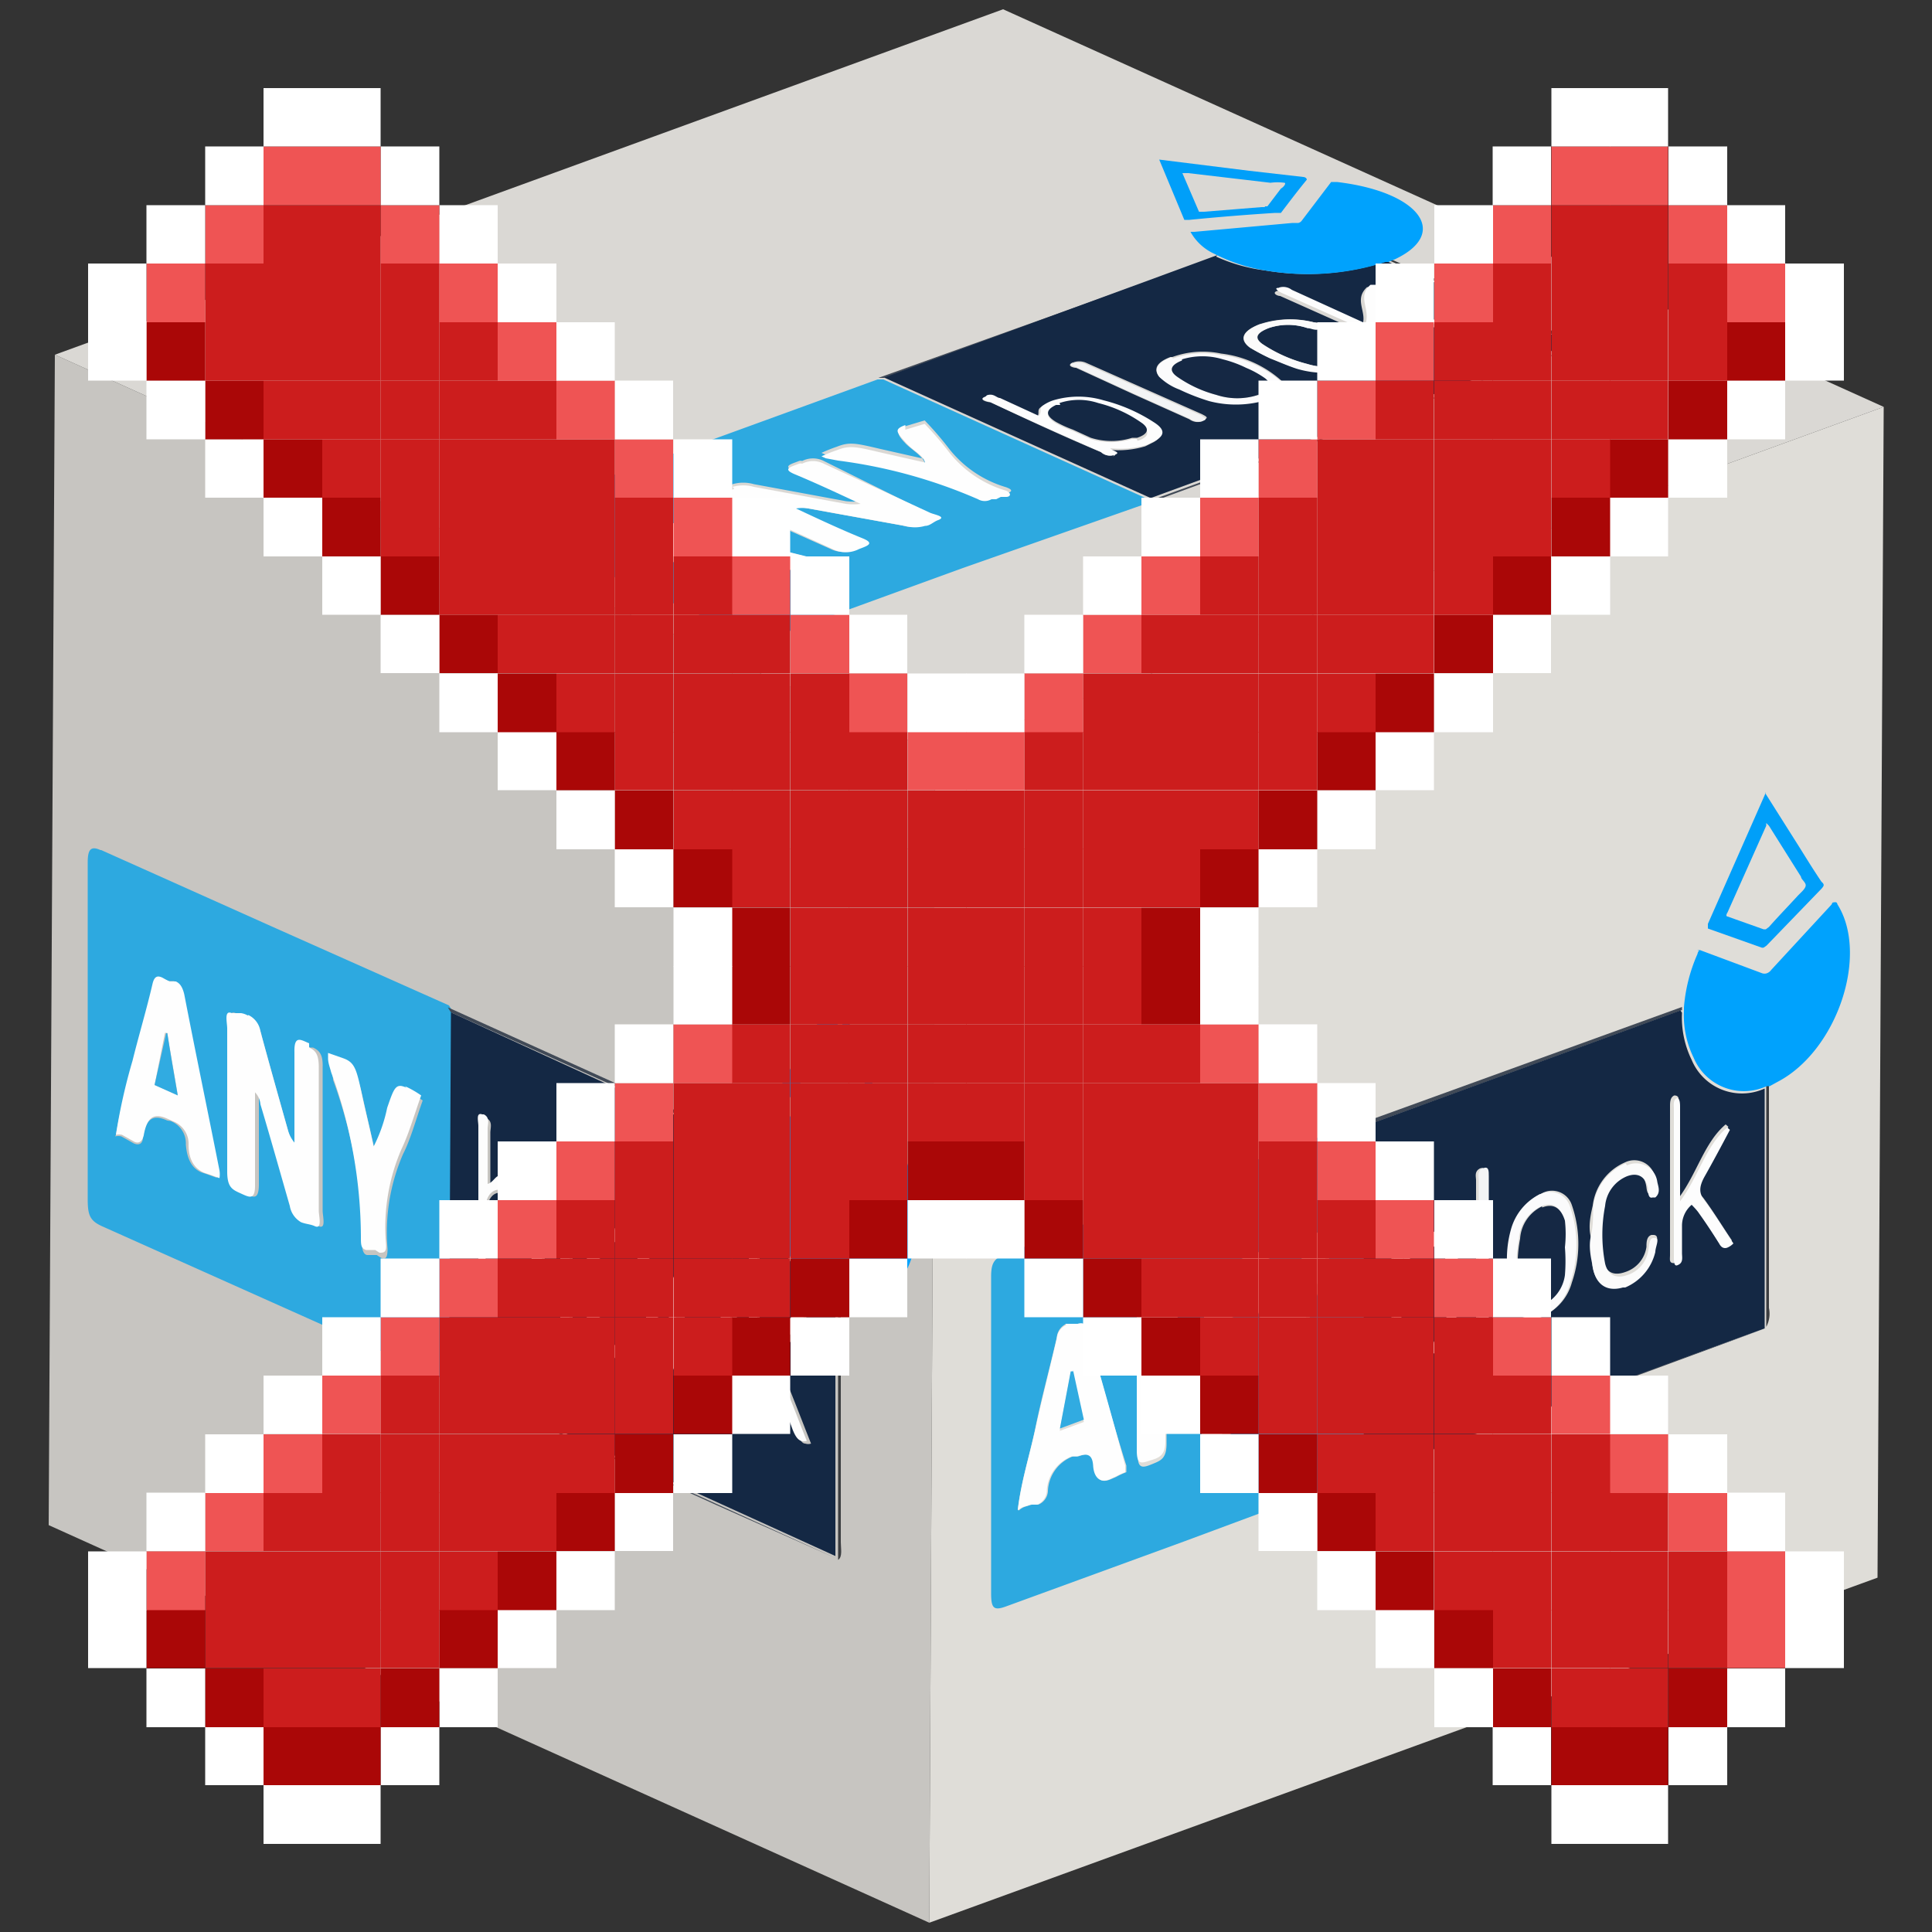 <svg id="Capa_1" data-name="Capa 1" xmlns="http://www.w3.org/2000/svg" xmlns:xlink="http://www.w3.org/1999/xlink" width="50" height="50" viewBox="0 0 50 50">
  <rect x="0" y="0" width="50" height="50" fill="#333333" stroke="none"/>
  <defs>
    <clipPath id="clip-path">
      <polygon points="24.05 49.76 1.26 39.47 1.42 9.18 24.2 19.47 24.05 49.76" fill="none"/>
    </clipPath>
    <clipPath id="clip-path-2">
      <polygon points="24.2 19.47 1.42 9.18 25.96 0.24 48.75 10.53 24.2 19.47" fill="none"/>
    </clipPath>
    <clipPath id="clip-path-3">
      <polygon points="48.75 10.53 48.59 40.83 24.05 49.76 24.2 19.47 48.75 10.53" fill="none"/>
    </clipPath>
  </defs>
  <g id="Figment_lido">
    <g style="isolation: isolate">
      <g>
        <polygon points="24.05 49.76 1.26 39.47 1.42 9.18 24.2 19.47 24.05 49.76" fill="#c7c5c1"/>
        <g style="isolation: isolate">
          <g clip-path="url(#clip-path)">
            <g>
              <path d="M3,29.37a14.83,14.83,0,0,1,.45-1.88c.16-.69.36-1.35.52-2,0-.2.14-.2.25-.15l.1.05,0,0,.07,0,.09,0c.09,0,.17.12.22.34.3,1.51.61,3,.91,4.55a.62.62,0,0,1,0,.2l-.25-.09-.15-.05c-.23-.1-.37-.32-.4-.72a.62.62,0,0,0-.4-.61L4.33,29c-.33-.15-.54-.1-.63.42,0,.21-.13.22-.24.17L3.3,29.5l-.16-.09a.34.34,0,0,0-.16,0m6.69.35a3.93,3.93,0,0,0,.35-1c.18-.51.22-.65.5-.52a2.55,2.55,0,0,1,.42.24c-.17.47-.31,1-.51,1.39a5.08,5.08,0,0,0-.4,2.45c0,.25-.06.28-.17.23l-.11-.07,0,0-.12,0-.12,0c-.09,0-.16-.13-.13-.35a12.45,12.45,0,0,0-.76-4.18c0-.12-.05-.24-.08-.36v-.14l.4.14c.3.14.34.32.49,1,.09.41.19.81.29,1.28m-3.6-3.55.17,0a.49.49,0,0,1,.17.06.56.56,0,0,1,.31.42c.23.85.47,1.7.71,2.55a.87.87,0,0,0,.17.33c0-.78,0-1.55,0-2.35,0-.45.18-.3.38-.22l.07,0c.18.08.26.2.25.51,0,1.24,0,2.48,0,3.71,0,.15.1.5-.11.4h0c-.11-.05-.23-.05-.35-.1a.6.6,0,0,1-.29-.42c-.25-.87-.5-1.76-.76-2.63a.5.5,0,0,0-.14-.31c0,.81,0,1.58,0,2.37,0,.43-.14.35-.36.25s-.37-.15-.36-.57c0-1.22,0-2.47,0-3.7,0-.16-.09-.49.12-.4h0M2.6,22c-.26-.12-.33,0-.33.32q0,4.37,0,8.72c0,.41.06.55.36.69h0l4.47,2,4.47,2,.08-.06.05-9.52-.08-.13-4.49-2L2.62,22h0" fill="#2da9e0"/>
              <path d="M11.59,26.07l.08.13,7.92,3.57v-.08l-8-3.62" fill="#414a57"/>
              <path d="M11.62,35.72l-.08.06,7,3.17,3.12,1.39v0s0,0,0,0l-10-4.55" fill="#414a57"/>
              <path d="M21.77,33.68l-.08,0,0,6.62v.07c.12-.08.07-.29.07-.46,0-2.06,0-4.13,0-6.2" fill="#3b3d40"/>
              <path d="M16.08,35.26a.41.41,0,0,1-.11-.07A1.73,1.73,0,0,1,15.26,34a4.51,4.51,0,0,1,0-1,2.14,2.14,0,0,1,.1-.8c.14-.36.38-.5.73-.37l.05,0a1.39,1.39,0,0,1,.74,1,3.66,3.66,0,0,1,0,2.13.51.51,0,0,1-.75.31m2.07.93,0,0a1.56,1.56,0,0,1-.76-1.22,8.44,8.44,0,0,1,0-.87c0-.26,0-.54.05-.78.09-.5.41-.67.82-.49h0a1.44,1.44,0,0,1,.74,1.09c0,.15.1.38,0,.4h-.07c-.1-.05-.1-.25-.12-.37a.9.9,0,0,0-.52-.77h0c-.29-.13-.49,0-.55.34a4.3,4.3,0,0,0,0,1.6,1,1,0,0,0,.54.79c.25.11.46.1.53-.25,0-.09,0-.26.13-.22l.05,0c.16.15.08.3,0,.42a.5.5,0,0,1-.75.34m-5.7-2.65h0c-.18-.09-.1-.26-.1-.38,0-1.32,0-2.64,0-3.94,0-.12-.07-.36.1-.3h0c.17.08.1.26.1.37,0,.46,0,.92,0,1.43.15,0,.2-.21.33-.22a.51.51,0,0,1,.32.05,1.46,1.46,0,0,1,.69,1.07,5.79,5.79,0,0,1,0,1.76c0,.38-.18.66-.52.62a.86.86,0,0,1-.23-.06,1.33,1.33,0,0,1-.59-.7c-.07.11,0,.38-.14.3m7,3.17c-.13-.06-.1-.2-.1-.31,0-1.36,0-2.73,0-4.09,0-.11,0-.28.11-.22h0c.14.08.1.22.1.34,0,.84,0,1.67,0,2.59.47-.29.65-1,1.18-1l.07.12a5.81,5.81,0,0,1-.63.75c-.19.16-.15.36,0,.67.25.59.47,1.18.71,1.78a.24.24,0,0,1-.15,0c-.1,0-.16-.15-.22-.3-.15-.42-.32-.84-.49-1.25,0-.13-.1-.36-.19-.4h0c-.12,0-.24.12-.24.37s0,.51,0,.76,0,.29-.11.24h0m-4.9-2.21c-.16-.07-.11-.23-.11-.35,0-.66,0-1.33,0-2s0-1.36,0-2c0-.11-.05-.3.1-.25h0c.13.06.14.19.14.35l0,4.09c0,.12,0,.25-.13.2h0m5-4.73L11.67,26.2l-.05,9.52,10,4.55h0l0-6.62h0a3.83,3.83,0,0,1-1.83-2.36,4.27,4.27,0,0,1-.24-1.51" fill="#142844"/>
              <path d="M6.41,26.28a.49.49,0,0,0-.17-.06l-.17,0H6c-.21-.09-.12.24-.12.4,0,1.23,0,2.48,0,3.7,0,.42.14.47.36.57s.37.18.36-.25c0-.79,0-1.56,0-2.37a.5.5,0,0,1,.14.31c.26.87.51,1.76.76,2.63a.6.6,0,0,0,.29.42c.12.05.24.05.35.1h0c.21.1.11-.25.11-.4,0-1.23,0-2.47,0-3.71,0-.31-.07-.43-.25-.51L8,27c-.2-.08-.39-.23-.38.22,0,.8,0,1.57,0,2.35a.87.87,0,0,1-.17-.33c-.24-.85-.48-1.7-.71-2.55a.56.56,0,0,0-.31-.42" fill="#fefefe"/>
              <path d="M4,28.08l.27-1.35h.06c.08.52.17,1,.27,1.61L4,28.08M4.2,25.3c-.11-.05-.2-.05-.25.15-.16.69-.36,1.35-.52,2A14.83,14.83,0,0,0,3,29.37a.34.34,0,0,1,.16,0l.16.09.16.09c.11.05.2,0,.24-.17.09-.52.3-.57.63-.42l.13.06a.62.62,0,0,1,.4.61c0,.4.17.62.4.72l.15.05.25.09a.62.62,0,0,0,0-.2c-.3-1.52-.61-3-.91-4.55-.05-.22-.13-.3-.22-.34l-.09,0-.07,0,0,0-.1-.05" fill="#fefefe"/>
              <path d="M10.52,28.15c-.28-.13-.32,0-.5.52a3.93,3.93,0,0,1-.35,1c-.1-.47-.2-.87-.29-1.28-.15-.71-.19-.89-.49-1l-.4-.14v.14c0,.12.05.24.08.36A12.45,12.45,0,0,1,9.34,32c0,.22,0,.3.13.35l.12,0,.12,0,0,0,.11.07c.11,0,.19,0,.17-.23a5.08,5.08,0,0,1,.4-2.45c.2-.42.34-.92.51-1.39a2.55,2.55,0,0,0-.42-.24" fill="#fefefe"/>
              <path d="M13.17,33.61l-.11-.06a1.15,1.15,0,0,1-.5-1c0-.21,0-.41,0-.62a4.12,4.12,0,0,1,0-.61c0-.36.18-.61.5-.51l.11,0a1,1,0,0,1,.51.8,4.27,4.27,0,0,1,0,1.6c-.08.33-.25.43-.5.32m-.7-4.69h0c-.17-.06-.1.18-.1.3,0,1.3,0,2.62,0,3.94,0,.12-.08.29.1.38h0c.18.08.07-.19.14-.3a1.33,1.33,0,0,0,.59.7.86.86,0,0,0,.23.06c.34,0,.47-.24.52-.62a5.79,5.79,0,0,0,0-1.76,1.46,1.46,0,0,0-.69-1.07.51.51,0,0,0-.32-.05c-.13,0-.18.18-.33.22,0-.51,0-1,0-1.43,0-.11.07-.29-.1-.37" fill="#fdfdfd"/>
              <path d="M16.07,34.92a1.11,1.11,0,0,1-.57-.9,4.5,4.5,0,0,1,0-1.42c.07-.37.24-.54.56-.42h0a1.11,1.11,0,0,1,.57.86,3,3,0,0,1,.05.78,3.49,3.49,0,0,1-.05.73c-.09.38-.28.49-.58.36m0-3.06-.05,0c-.35-.13-.59,0-.73.37a2.14,2.14,0,0,0-.1.8,4.51,4.51,0,0,0,0,1A1.73,1.73,0,0,0,16,35.19a.41.41,0,0,0,.11.07.51.51,0,0,0,.75-.31,3.66,3.66,0,0,0,0-2.13,1.39,1.39,0,0,0-.74-1" fill="#fbfbfc"/>
              <path d="M19.49,32.09c-.13-.06-.11.11-.11.22,0,1.36,0,2.73,0,4.09,0,.11,0,.25.1.31h0c.15.05.11-.13.11-.24s0-.51,0-.76.12-.36.24-.37h0c.09,0,.14.27.19.4.17.41.34.83.49,1.25.06.15.12.26.22.3a.24.24,0,0,0,.15,0c-.24-.6-.46-1.19-.71-1.78-.14-.31-.18-.51,0-.67a5.81,5.81,0,0,0,.63-.75L20.78,34c-.53,0-.71.75-1.18,1,0-.92,0-1.75,0-2.59,0-.12,0-.26-.1-.34h0" fill="#fdfdfd"/>
              <path d="M18.18,32.8h0c-.41-.18-.73,0-.82.49,0,.24,0,.52-.05.78a8.44,8.44,0,0,0,0,.87,1.56,1.56,0,0,0,.76,1.22l0,0a.5.5,0,0,0,.75-.34c0-.12.12-.27,0-.42l-.05,0c-.1,0-.11.13-.13.22-.07.35-.28.36-.53.25a1,1,0,0,1-.54-.79,4.3,4.3,0,0,1,0-1.6c.06-.37.26-.47.55-.34h0a.9.9,0,0,1,.52.77c0,.12,0,.32.12.37h.07c.14,0,.07-.25,0-.4a1.44,1.44,0,0,0-.74-1.09" fill="#fbfbfb"/>
              <path d="M14.6,29.87h0c-.15-.05-.1.14-.1.25,0,.68,0,1.36,0,2s0,1.34,0,2c0,.12,0,.28.11.35h0c.14.05.13-.08.13-.2l0-4.09c0-.16,0-.29-.14-.35" fill="#f3f4f5"/>
              <path d="M4.36,26.74H4.3L4,28.08l.6.27c-.1-.58-.19-1.09-.27-1.61" fill="#31abe1"/>
              <path d="M13.18,30.89l-.11,0c-.32-.1-.45.15-.5.51a4.12,4.12,0,0,0,0,.61c0,.21,0,.41,0,.62a1.15,1.15,0,0,0,.5,1l.11.06c.25.11.42,0,.5-.32a4.27,4.27,0,0,0,0-1.6,1,1,0,0,0-.51-.8" fill="#142844"/>
              <path d="M16.08,32.19h0c-.32-.12-.49,0-.56.42a4.5,4.5,0,0,0,0,1.42,1.11,1.11,0,0,0,.57.9c.3.13.49,0,.58-.36a3.49,3.49,0,0,0,.05-.73,3,3,0,0,0-.05-.78,1.11,1.11,0,0,0-.57-.86" fill="#152844"/>
              <path d="M20,28.45s0,0-.07,0a2.82,2.82,0,0,0-.33,1.2v.08a4.27,4.27,0,0,0,.24,1.51,3.83,3.83,0,0,0,1.83,2.36h0l.08,0,.17,0c1.49.42,2.3-1.55,1.51-3.63,0-.07-.05-.11-.08-.12a.08.08,0,0,0-.07,0l-1.51.52a.24.24,0,0,1-.12,0,.46.46,0,0,1-.1-.1l-1.51-1.89s0-.06-.07-.06" fill="#00a2fd"/>
              <path d="M21.68,29.32l-.06-.05c-.29-.38-.59-.75-.89-1.12,0,0-.06-.09,0-.14l1-1.58,0-.05a.42.42,0,0,1,.07.13l.8,2.1c.05.12.14.29.12.36s-.14.08-.21.1l-.71.25h-.08m0-3.77L20.25,28c0,.06,0,.1,0,.15.45.55.89,1.11,1.33,1.66l.07.06h.07c.44-.16.88-.31,1.33-.45.07,0,.07-.06,0-.17l-.53-1.37-.88-2.29" fill="#009ff9"/>
            </g>
          </g>
        </g>
      </g>
      <g>
        <polygon points="24.2 19.47 1.42 9.18 25.96 0.24 48.75 10.53 24.2 19.47" fill="#dad8d4"/>
        <g style="isolation: isolate">
          <g clip-path="url(#clip-path-2)">
            <g>
              <path d="M18.62,15.51a8.64,8.64,0,0,1-1-.85c-.38-.31-.71-.63-1.09-.95-.11-.09,0-.14.08-.18l.11,0,.06,0,.08,0,.08,0a.64.64,0,0,1,.42,0l4,1,.16,0a2.26,2.26,0,0,0-.26.11.94.94,0,0,1-.15.06,1.14,1.14,0,0,1-.83,0,1,1,0,0,0-.74,0l-.15.05c-.36.13-.48.26-.17.47.13.09.06.15-.06.19l-.18.06-.19,0-.15.08M23.94,12c-.06-.21-.35-.36-.51-.53s-.3-.33,0-.44l.5-.15a8.42,8.42,0,0,1,.63.73,2.93,2.93,0,0,0,1.48,1c.19.07.15.12,0,.16l-.14,0h0l-.12.06-.12,0a.35.35,0,0,1-.35,0,13.24,13.24,0,0,0-3.62-1l-.32-.06-.11-.05a4.1,4.1,0,0,1,.4-.16c.33-.13.49-.09,1.13.06l1.15.26m-5.31.8.16-.08.17-.07a1,1,0,0,1,.55,0l2.38.44a1.47,1.47,0,0,0,.38,0c-.56-.26-1.11-.52-1.71-.77-.33-.14-.08-.19.12-.27a.13.13,0,0,1,.08,0,.62.62,0,0,1,.56,0L24,13.26c.11.05.44.1.21.19h0c-.12,0-.21.11-.34.15a.93.93,0,0,1-.52,0l-2.49-.45a1,1,0,0,0-.33,0c.58.27,1.13.53,1.72.77.32.13.15.19-.09.28a.74.74,0,0,1-.68,0L18.79,13c-.11-.05-.43-.11-.2-.19h0M13,13.33c-.29.1-.27.16,0,.28,2.12,1,4.23,1.9,6.31,2.85a.81.81,0,0,0,.77,0h0l4.84-1.76L29.76,13l0-.06-6.9-3.12h-.15l-4.86,1.77L13,13.32h0" fill="#2da9e0"/>
              <path d="M22.73,9.78h.15l8.59-3.13,0,0L22.73,9.78" fill="#414a57"/>
              <path d="M29.78,12.89l0,.06,7.61-2.76L40.74,9h-.06l-10.9,4" fill="#414a57"/>
              <path d="M36,6.73l-.07,0,4.79,2.17h.06c0-.09-.16-.13-.28-.19l-4.5-2" fill="#3b3d40"/>
              <path d="M32.82,10.32l-.14,0a2.73,2.73,0,0,1-1.39,0,5.49,5.49,0,0,1-.77-.3A1.46,1.46,0,0,1,30,9.75c-.15-.19-.08-.37.29-.51l.05,0a2.3,2.3,0,0,1,1.26-.09,2.84,2.84,0,0,1,1.55.69c.16.19,0,.38-.34.5m2.24-.82-.06,0a2.5,2.5,0,0,1-1.46,0c-.24-.08-.44-.17-.67-.26A5,5,0,0,1,32.35,9c-.3-.22-.19-.44.25-.61h0A2.5,2.5,0,0,1,34,8.34c.13,0,.35.07.26.15a.09.09,0,0,1-.06,0c-.12.05-.26,0-.36,0a1.56,1.56,0,0,0-1,0h0c-.31.12-.39.25-.17.41a3.76,3.76,0,0,0,1.17.52,1.7,1.7,0,0,0,1,0c.27-.1.42-.22.23-.37s-.18-.1-.08-.14l.08,0a.31.31,0,0,1,.34.12c.19.17,0,.38-.33.51m-6.24,2.23h0a.34.34,0,0,1-.35-.07c-1-.42-1.92-.85-2.86-1.29-.08,0-.32-.07-.14-.14h0c.18-.06.25,0,.34.07l1,.46c.09-.09,0-.17.09-.25a1,1,0,0,1,.29-.15,2.27,2.27,0,0,1,1.3,0,4.31,4.31,0,0,1,1.29.56c.24.15.35.31.06.48l-.22.11a2.43,2.43,0,0,1-.95.09c0,.07.3.1.11.17M36.43,9a.36.36,0,0,1-.3,0l-3-1.34c-.08,0-.22-.08-.08-.13h0a.36.36,0,0,1,.32.06l1.88.84c.15-.34-.23-.67.13-1h.15a1.92,1.92,0,0,1,.07.58c0,.16.14.2.48.23.61.05,1.21.12,1.83.19a.36.36,0,0,1-.12.08,1.11,1.11,0,0,1-.38,0c-.42-.06-.86-.1-1.29-.14a1,1,0,0,0-.42,0l0,0c-.08.07-.1.17.09.25s.38.16.55.25.24.07.09.13h0M31.12,10.9a.36.36,0,0,1-.34-.05l-1.45-.65-1.48-.68c-.08,0-.25-.06-.1-.13h0a.44.44,0,0,1,.36,0l3,1.33c.09.05.19.09.05.14h0m.35-4.26L22.88,9.77l6.9,3.12,10.9-4h0L35.89,6.76l0,0A6.53,6.53,0,0,1,32.75,7a4.38,4.38,0,0,1-1.28-.36" fill="#142844"/>
              <path d="M19,12.65l-.17.07-.16.08h0c-.23.08.09.14.2.19l2.68,1.22a.74.74,0,0,0,.68,0c.24-.09.41-.15.09-.28-.59-.24-1.14-.5-1.72-.77a1,1,0,0,1,.33,0l2.49.45a.93.93,0,0,0,.52,0c.13,0,.22-.11.34-.15h0c.23-.09-.1-.14-.21-.19L21.32,12a.62.62,0,0,0-.56,0,.13.13,0,0,0-.08,0c-.2.08-.45.13-.12.27.6.25,1.15.51,1.71.77a1.47,1.47,0,0,1-.38,0l-2.38-.44a1,1,0,0,0-.55,0" fill="#fefefe"/>
              <path d="M18.48,14.52l-.78-.58.05,0,1.38.37-.65.24m-1.9-1c-.12,0-.19.09-.08.18.38.32.71.64,1.09.95a8.64,8.64,0,0,0,1,.85l.15-.08.19,0,.18-.06c.12,0,.19-.1.06-.19-.31-.21-.19-.34.17-.47l.15-.05a1,1,0,0,1,.74,0,1.14,1.14,0,0,0,.83,0,.94.94,0,0,0,.15-.06,2.26,2.26,0,0,1,.26-.11l-.16,0-4-1a.64.64,0,0,0-.42,0l-.08,0-.08,0-.06,0-.11,0" fill="#fefefe"/>
              <path d="M23.43,11c-.3.11-.23.18,0,.44s.45.32.51.53l-1.15-.26c-.64-.15-.8-.19-1.13-.06a4.1,4.1,0,0,0-.4.16l.11.05.32.06a13.24,13.24,0,0,1,3.62,1,.35.35,0,0,0,.35,0l.12,0,.12-.06h0l.14,0c.11,0,.15-.09,0-.16a2.93,2.93,0,0,1-1.48-1,8.42,8.42,0,0,0-.63-.73l-.5.15" fill="#fefefe"/>
              <path d="M29.42,11.36l-.13,0a1.77,1.77,0,0,1-1.07,0l-.46-.21a2.94,2.94,0,0,1-.44-.2c-.22-.14-.31-.29,0-.44l.11,0a1.59,1.59,0,0,1,1,0,3.34,3.34,0,0,1,1.15.53c.19.15.13.28-.14.37m-3.94-1.14h0c-.18.07.06.11.14.14.94.44,1.9.87,2.86,1.29a.34.34,0,0,0,.35.07h0c.19-.07-.09-.1-.11-.17a2.43,2.43,0,0,0,.95-.09l.22-.11c.29-.17.18-.33-.06-.48a4.31,4.31,0,0,0-1.29-.56,2.27,2.27,0,0,0-1.3,0,1,1,0,0,0-.29.15c-.08.08,0,.16-.09.25l-1-.46c-.09,0-.16-.13-.34-.07" fill="#fdfdfd"/>
              <path d="M32.56,10.22a1.73,1.73,0,0,1-1.08,0,3.19,3.19,0,0,1-1-.46c-.22-.15-.22-.3.11-.43h0a1.81,1.81,0,0,1,1.06,0,3,3,0,0,1,.6.22,2.51,2.51,0,0,1,.49.27c.21.17.15.31-.18.43m-2.21-1-.05,0c-.37.14-.44.32-.29.51a1.46,1.46,0,0,0,.51.32,5.49,5.49,0,0,0,.77.3,2.73,2.73,0,0,0,1.39,0l.14,0c.34-.12.5-.31.34-.5a2.84,2.84,0,0,0-1.55-.69,2.3,2.3,0,0,0-1.26.09" fill="#fbfbfc"/>
              <path d="M33.09,7.45c-.14,0,0,.09.08.13l3,1.34a.36.36,0,0,0,.3,0h0c.15-.06,0-.09-.09-.13s-.36-.17-.55-.25-.17-.18-.09-.25l0,0a1,1,0,0,1,.42,0c.43,0,.87.08,1.29.14a1.11,1.11,0,0,0,.38,0A.36.36,0,0,0,38,8.37c-.62-.07-1.22-.14-1.83-.19-.34,0-.5-.07-.48-.23a1.92,1.92,0,0,0-.07-.58h-.15c-.36.3,0,.63-.13,1L33.43,7.5a.36.36,0,0,0-.32-.06h0" fill="#fdfdfd"/>
              <path d="M32.61,8.39h0c-.44.17-.55.39-.25.61a5,5,0,0,0,.52.28c.23.09.43.18.67.26a2.5,2.5,0,0,0,1.46,0l.06,0c.38-.13.52-.34.33-.51a.31.31,0,0,0-.34-.12l-.08,0c-.1,0,0,.1.08.14s0,.27-.23.37a1.7,1.7,0,0,1-1,0,3.76,3.76,0,0,1-1.17-.52c-.22-.16-.14-.29.17-.41h0a1.56,1.56,0,0,1,1,0c.1,0,.24.1.36,0a.09.09,0,0,0,.06,0c.09-.08-.13-.12-.26-.15a2.5,2.5,0,0,0-1.36.05" fill="#fbfbfb"/>
              <path d="M27.77,9.38h0c-.15.07,0,.1.1.13l1.48.68,1.45.65a.36.36,0,0,0,.34.05h0c.14-.05,0-.09-.05-.14l-3-1.33a.44.44,0,0,0-.36,0" fill="#f3f4f5"/>
              <path d="M17.75,13.91l-.05,0,.78.58.65-.24-1.38-.37" fill="#31abe1"/>
              <path d="M27.44,10.48l-.11,0c-.32.15-.23.3,0,.44a2.94,2.94,0,0,0,.44.2l.46.21a1.77,1.77,0,0,0,1.07,0l.13,0c.27-.09.33-.22.14-.37a3.34,3.34,0,0,0-1.15-.53,1.59,1.59,0,0,0-1,0" fill="#142844"/>
              <path d="M30.59,9.33h0c-.33.13-.33.28-.11.43a3.19,3.19,0,0,0,1,.46,1.73,1.73,0,0,0,1.08,0c.33-.12.39-.26.18-.43a2.51,2.51,0,0,0-.49-.27,3,3,0,0,0-.6-.22,1.81,1.81,0,0,0-1.06,0" fill="#152844"/>
              <path d="M30.81,6s0,0,0,0a1.34,1.34,0,0,0,.62.57l0,0A4.38,4.38,0,0,0,32.75,7a6.53,6.53,0,0,0,3.11-.22l0,0,.07,0,.17-.07c1.44-.68.62-1.75-1.5-2h-.15l0,0-.76,1a.15.15,0,0,1-.09.06l-.15,0L30.91,6l-.1,0" fill="#00a2fd"/>
              <path d="M32.73,5.36l-.08,0-1.49.12c-.07,0-.12,0-.13,0l-.43-1v0h.15l2.13.25a1.33,1.33,0,0,1,.36,0c.05,0,0,.1-.09.15l-.35.46-.06,0M30,4.13l.65,1.56s.07,0,.13,0q1.11-.11,2.22-.18l.09,0,.06,0c.22-.29.44-.58.67-.86,0,0,0-.06-.09-.07l-1.4-.16L30,4.13" fill="#009ff9"/>
            </g>
          </g>
        </g>
      </g>
      <g>
        <polygon points="48.75 10.53 48.59 40.83 24.05 49.76 24.2 19.47 48.75 10.53" fill="#dfddd8"/>
        <g style="isolation: isolate">
          <g clip-path="url(#clip-path-3)">
            <g>
              <path d="M26.34,39.06c.09-.75.32-1.44.46-2.13s.37-1.54.55-2.32a.42.42,0,0,1,.25-.35l.1,0,.06,0,.07,0,.09,0c.09,0,.18,0,.23.15.31,1.17.63,2.34,1,3.52,0,0,0,.1,0,.17a2.06,2.06,0,0,0-.26.12l-.16.07c-.23.09-.38,0-.41-.36s-.17-.32-.41-.24l-.14,0a1,1,0,0,0-.65.9.4.4,0,0,1-.25.35l-.17,0-.16.05a.42.42,0,0,0-.17.1m6.93-5a7,7,0,0,0,.36-1.27c.18-.61.23-.78.51-.88a3.48,3.48,0,0,1,.44-.11c-.17.58-.32,1.15-.53,1.71a6.35,6.35,0,0,0-.41,2.6c0,.22-.06.32-.17.36l-.12,0h0l-.12.07-.13.06c-.09,0-.16,0-.14-.22a6.49,6.49,0,0,0-.78-3.31l-.09-.26v-.13a3.73,3.73,0,0,1,.4-.18c.32-.12.36,0,.52.56.09.32.19.61.3,1m-3.73-.45.17-.08.18-.09a.22.22,0,0,1,.32.15c.24.61.49,1.21.74,1.82a.3.3,0,0,0,.17.18c0-.74,0-1.48,0-2.21,0-.41.18-.42.38-.51l.08,0c.18-.06.27,0,.26.28,0,1.18,0,2.33,0,3.5,0,.14.11.38-.12.46h0c-.12.05-.24.14-.36.19s-.23,0-.31-.15c-.25-.63-.52-1.25-.78-1.87,0-.06,0-.16-.15-.17,0,.76,0,1.5,0,2.22,0,.39-.15.44-.37.53s-.39.15-.37-.25c0-1.17,0-2.32,0-3.49,0-.15-.1-.39.12-.47h0M26,32.47c-.28.1-.35.23-.35.57q0,4.08,0,8.19c0,.38.06.46.37.35h0l4.63-1.69L35.2,38.2l.09-.11,0-9-.08-.05-4.64,1.69L26,32.46h0" fill="#2da9e0"/>
              <path d="M35.25,29.09l.08.05,8.2-3v-.08l-8.28,3" fill="#414a57"/>
              <path d="M35.29,38.09l-.09.11,7.25-2.63,3.23-1.19v0a0,0,0,0,0,0,0L35.29,38.09" fill="#414a57"/>
              <path d="M45.79,28.06l-.08,0,0,6.21v.07a.72.72,0,0,0,.07-.49c0-1.94,0-3.89,0-5.83" fill="#3b3d40"/>
              <path d="M39.91,34.08l-.12,0c-.4.07-.62-.14-.74-.54a3.88,3.88,0,0,1,0-.9,2.79,2.79,0,0,1,.1-.83,1.45,1.45,0,0,1,.76-.93l0,0a.54.54,0,0,1,.77.31,3.07,3.07,0,0,1,0,2,1.33,1.33,0,0,1-.77.88m2.14-.78-.06,0c-.41.12-.71-.07-.78-.54,0-.24,0-.52-.05-.78s0-.51.06-.77a1.4,1.4,0,0,1,.84-1.12h0a.55.55,0,0,1,.78.42c0,.12.1.28-.05.41l-.07,0c-.11,0-.1-.15-.12-.24-.07-.34-.27-.41-.54-.31h0a.92.92,0,0,0-.57.77,3.93,3.93,0,0,0,0,1.49c.07.33.29.4.57.3a.8.8,0,0,0,.55-.65c0-.11,0-.27.13-.31h.05c.17,0,.08.23,0,.36a1.33,1.33,0,0,1-.78.92m-5.9,2.08h0c-.18.06-.1-.16-.1-.27,0-1.24,0-2.47,0-3.71,0-.11-.08-.28.1-.35h0c.17-.06.1.16.1.27,0,.43,0,.86,0,1.34.15-.16.21-.36.34-.48a1.17,1.17,0,0,1,.33-.2c.33-.12.62,0,.72.45a4.93,4.93,0,0,1,0,1.63,1.36,1.36,0,0,1-.54,1l-.24.12a.52.52,0,0,1-.61-.18c-.07.16,0,.32-.14.39m7.25-2.64c-.13,0-.1-.1-.1-.21,0-1.28,0-2.56,0-3.84,0-.11,0-.24.11-.29h0c.15,0,.11.13.11.23,0,.79,0,1.58,0,2.43.48-.64.67-1.45,1.22-1.91l.07.06c-.21.4-.4.82-.65,1.2s-.16.46,0,.64c.26.35.49.73.74,1.1a.46.46,0,0,1-.16.11c-.09,0-.16,0-.21-.11-.17-.27-.34-.53-.52-.78-.05-.08-.1-.25-.19-.22s0,0,0,0a.71.71,0,0,0-.25.54c0,.23,0,.47,0,.71s0,.25-.11.31h0m-5.06,1.85c-.17.06-.12-.12-.12-.24V32.48c0-.64,0-1.28,0-1.93,0-.1-.05-.23.1-.31h0c.13-.05.14.07.14.21l0,3.84c0,.13,0,.25-.14.3h0m5.19-8.44-8.2,3,0,9,10.38-3.77h0l0-6.21h0a1.41,1.41,0,0,1-1.89-.74,2.5,2.5,0,0,1-.25-1.22" fill="#142844"/>
              <path d="M29.89,33.41l-.18.09-.17.08h0c-.22.08-.12.32-.12.47,0,1.17,0,2.32,0,3.49,0,.4.14.32.37.25s.38-.14.37-.53c0-.72,0-1.46,0-2.22.12,0,.12.11.15.17.26.62.53,1.24.78,1.87.08.18.19.19.31.15s.24-.14.36-.19h0c.23-.08.12-.32.12-.46,0-1.17,0-2.32,0-3.5,0-.3-.08-.34-.26-.28l-.08,0c-.2.09-.4.1-.38.51,0,.73,0,1.47,0,2.21a.3.3,0,0,1-.17-.18c-.25-.61-.5-1.21-.74-1.82a.22.22,0,0,0-.32-.15" fill="#fefefe"/>
              <path d="M27.43,37c.09-.5.19-1,.28-1.48l.06,0,.28,1.28-.62.23m.17-2.74a.42.42,0,0,0-.25.35c-.18.78-.38,1.55-.55,2.32s-.37,1.38-.46,2.13a.42.42,0,0,1,.17-.1l.16-.05.17,0a.4.4,0,0,0,.25-.35,1,1,0,0,1,.65-.9l.14,0c.24-.08.39-.07.41.24s.18.45.41.36l.16-.07a2.06,2.06,0,0,1,.26-.12c0-.07,0-.13,0-.17-.32-1.18-.64-2.35-1-3.52,0-.18-.14-.18-.23-.15l-.09,0-.07,0-.06,0-.1,0" fill="#fefefe"/>
              <path d="M34.14,31.88c-.28.1-.33.27-.51.88A7,7,0,0,1,33.27,34c-.11-.36-.21-.65-.3-1-.16-.54-.2-.68-.52-.56a3.73,3.73,0,0,0-.4.18v.13l.09.26a6.49,6.49,0,0,1,.78,3.31c0,.23,0,.25.14.22l.13-.06.12-.07h0l.12,0c.11,0,.19-.14.17-.36a6.35,6.35,0,0,1,.41-2.6c.21-.56.36-1.13.53-1.71a3.48,3.48,0,0,0-.44.11" fill="#fefefe"/>
              <path d="M36.9,34.87l-.12,0c-.31.06-.5-.1-.52-.49,0-.19,0-.39,0-.58a3.77,3.77,0,0,1,0-.58,1,1,0,0,1,.52-.88l.11,0c.27-.1.45,0,.53.34a3.67,3.67,0,0,1,0,1.51.89.89,0,0,1-.51.7M36.17,31h0c-.18.07-.1.24-.1.35,0,1.24,0,2.47,0,3.71,0,.11-.08.33.1.27h0c.18-.07.07-.23.14-.39a.52.52,0,0,0,.61.18l.24-.12a1.36,1.36,0,0,0,.54-1,4.93,4.93,0,0,0,0-1.63c-.1-.42-.39-.57-.72-.45a1.17,1.17,0,0,0-.33.2c-.13.12-.19.32-.34.48,0-.48,0-.91,0-1.34,0-.11.07-.33-.1-.27" fill="#fdfdfd"/>
              <path d="M39.89,33.78c-.32.11-.51,0-.58-.39a3.5,3.5,0,0,1,0-1.33,1,1,0,0,1,.57-.84h0c.3-.12.49,0,.59.34a3.12,3.12,0,0,1,0,.69,4.43,4.43,0,0,1,0,.72,1,1,0,0,1-.61.81m0-2.88,0,0a1.45,1.45,0,0,0-.76.93,2.79,2.79,0,0,0-.1.83,3.88,3.88,0,0,0,0,.9c.12.4.34.61.74.54l.12,0a1.33,1.33,0,0,0,.77-.88,3.07,3.07,0,0,0,0-2,.54.54,0,0,0-.77-.31" fill="#fbfbfc"/>
              <path d="M43.43,28.4c-.14.05-.11.18-.11.29,0,1.28,0,2.56,0,3.84,0,.11,0,.26.1.21h0c.15-.06.11-.2.11-.31s0-.48,0-.71a.71.71,0,0,1,.25-.54s0,0,0,0,.14.14.19.22c.18.25.35.51.52.78.05.1.12.14.21.11a.46.46,0,0,0,.16-.11c-.25-.37-.48-.75-.74-1.1-.14-.18-.17-.34,0-.64s.44-.8.65-1.2l-.07-.06c-.55.46-.74,1.27-1.22,1.91,0-.85,0-1.64,0-2.43,0-.1,0-.27-.11-.23h0" fill="#fdfdfd"/>
              <path d="M42.07,30.11h0a1.4,1.4,0,0,0-.84,1.12c0,.26,0,.51-.06.77s0,.54.05.78c.07.47.37.66.78.54l.06,0a1.33,1.33,0,0,0,.78-.92c0-.13.12-.35,0-.36h-.05c-.11,0-.11.2-.13.31a.8.8,0,0,1-.55.65c-.28.1-.5,0-.57-.3a3.93,3.93,0,0,1,0-1.49.92.92,0,0,1,.57-.77h0c.27-.1.47,0,.54.31,0,.09,0,.28.12.24l.07,0c.15-.13.07-.29.05-.41a.55.55,0,0,0-.78-.42" fill="#fbfbfb"/>
              <path d="M38.37,30.23h0c-.15.08-.1.21-.1.31,0,.65,0,1.29,0,1.93v1.87c0,.12,0,.3.12.24h0c.14,0,.14-.17.14-.3l0-3.84c0-.14,0-.26-.14-.21" fill="#f3f4f5"/>
              <path d="M27.77,35.49l-.06,0c-.09.49-.19,1-.28,1.48l.62-.23-.28-1.28" fill="#31abe1"/>
              <path d="M36.9,32.32l-.11,0a1,1,0,0,0-.52.88,3.77,3.77,0,0,0,0,.58c0,.19,0,.39,0,.58,0,.39.21.55.52.49l.12,0a.89.89,0,0,0,.51-.7,3.67,3.67,0,0,0,0-1.51c-.08-.35-.26-.44-.53-.34" fill="#142844"/>
              <path d="M39.91,31.22h0a1,1,0,0,0-.57.84,3.5,3.5,0,0,0,0,1.33c.07.35.26.5.58.39A1,1,0,0,0,40.5,33a4.43,4.43,0,0,0,0-.72,3.12,3.12,0,0,0,0-.69c-.1-.32-.29-.46-.59-.34" fill="#152844"/>
              <path d="M44,24.59s-.05,0-.07.1a4.25,4.25,0,0,0-.35,1.38v.08a2.5,2.5,0,0,0,.25,1.22,1.41,1.41,0,0,0,1.89.74h0l.08,0L46,28c1.54-.8,2.38-3.29,1.55-4.6,0,0,0-.06-.07-.05s-.05,0-.08.06l-1.56,1.69a.24.24,0,0,1-.12.09.2.2,0,0,1-.11,0L44,24.59a.08.08,0,0,0-.07,0" fill="#00a2fd"/>
              <path d="M45.7,24.05h-.06l-.93-.33s-.07,0,0-.11l1-2.24,0-.07s0,0,.07.07l.83,1.32c0,.07.14.15.12.24s-.14.18-.22.27c-.24.26-.49.52-.73.79l-.08.06m0-3.54-1.5,3.4c0,.09,0,.11,0,.12l1.38.49a.09.09,0,0,0,.07,0s0,0,.07-.05L47.14,23c.07-.08.08-.11,0-.18-.19-.28-.37-.57-.55-.86l-.91-1.44" fill="#009ff9"/>
            </g>
          </g>
        </g>
      </g>
    </g>
  </g>
  <g>
    <rect x="46.2" y="41.66" width="1.52" height="1.51" fill="#fff"/>
    <rect x="46.2" y="40.15" width="1.52" height="1.52" fill="#fff"/>
    <rect x="46.2" y="8.34" width="1.52" height="1.51" fill="#fff"/>
    <rect x="46.2" y="6.82" width="1.52" height="1.52" fill="#fff"/>
    <rect x="44.69" y="43.18" width="1.51" height="1.52" fill="#fff"/>
    <rect x="44.69" y="41.66" width="1.51" height="1.51" fill="#ef5454"/>
    <rect x="44.69" y="40.15" width="1.51" height="1.52" fill="#ef5454"/>
    <rect x="44.69" y="38.63" width="1.51" height="1.51" fill="#fff"/>
    <rect x="44.69" y="9.85" width="1.51" height="1.52" fill="#fff"/>
    <rect x="44.69" y="8.34" width="1.51" height="1.51" fill="#aa0707"/>
    <rect x="44.69" y="6.82" width="1.51" height="1.52" fill="#ef5454"/>
    <rect x="44.69" y="5.31" width="1.51" height="1.51" fill="#fff"/>
    <rect x="43.18" y="44.69" width="1.52" height="1.51" fill="#fff"/>
    <rect x="43.18" y="43.18" width="1.52" height="1.52" fill="#aa0707"/>
    <rect x="43.18" y="41.66" width="1.52" height="1.51" fill="#cc1d1d"/>
    <rect x="43.18" y="40.15" width="1.52" height="1.52" fill="#cc1d1d"/>
    <rect x="43.18" y="38.63" width="1.52" height="1.51" fill="#ef5454"/>
    <rect x="43.18" y="37.12" width="1.52" height="1.52" fill="#fff"/>
    <rect x="43.18" y="11.37" width="1.52" height="1.51" fill="#fff"/>
    <rect x="43.18" y="9.85" width="1.52" height="1.52" fill="#aa0707"/>
    <rect x="43.18" y="8.34" width="1.52" height="1.51" fill="#cc1d1d"/>
    <rect x="43.18" y="6.82" width="1.52" height="1.52" fill="#cc1d1d"/>
    <rect x="43.18" y="5.31" width="1.52" height="1.51" fill="#ef5454"/>
    <rect x="43.18" y="3.79" width="1.52" height="1.52" fill="#fff"/>
    <rect x="41.66" y="46.2" width="1.51" height="1.52" fill="#fff"/>
    <rect x="41.66" y="44.69" width="1.51" height="1.51" fill="#aa0707"/>
    <rect x="41.66" y="43.18" width="1.51" height="1.52" fill="#cc1d1d"/>
    <rect x="41.66" y="41.66" width="1.51" height="1.51" fill="#cc1d1d"/>
    <rect x="41.66" y="40.15" width="1.51" height="1.52" fill="#cc1d1d"/>
    <rect x="41.66" y="38.63" width="1.51" height="1.51" fill="#cc1d1d"/>
    <rect x="41.66" y="37.12" width="1.51" height="1.52" fill="#ef5454"/>
    <rect x="41.66" y="35.6" width="1.51" height="1.51" fill="#fff"/>
    <rect x="41.66" y="12.88" width="1.51" height="1.52" fill="#fff"/>
    <rect x="41.66" y="11.37" width="1.51" height="1.51" fill="#aa0707"/>
    <rect x="41.66" y="9.85" width="1.51" height="1.52" fill="#cc1d1d"/>
    <rect x="41.66" y="8.34" width="1.51" height="1.51" fill="#cc1d1d"/>
    <rect x="41.66" y="6.82" width="1.51" height="1.52" fill="#cc1d1d"/>
    <rect x="41.66" y="5.31" width="1.51" height="1.51" fill="#cc1d1d"/>
    <rect x="41.66" y="3.79" width="1.51" height="1.52" fill="#ef5454"/>
    <rect x="41.66" y="2.28" width="1.51" height="1.51" fill="#fff"/>
    <rect x="40.15" y="46.2" width="1.52" height="1.52" fill="#fff"/>
    <rect x="40.15" y="44.69" width="1.52" height="1.51" fill="#aa0707"/>
    <rect x="40.15" y="43.18" width="1.52" height="1.52" fill="#cc1d1d"/>
    <rect x="40.15" y="41.66" width="1.52" height="1.51" fill="#cc1d1d"/>
    <rect x="40.15" y="40.15" width="1.52" height="1.52" fill="#cc1d1d"/>
    <rect x="40.15" y="38.63" width="1.52" height="1.51" fill="#cc1d1d"/>
    <rect x="40.15" y="37.12" width="1.52" height="1.52" fill="#cc1d1d"/>
    <rect x="40.15" y="35.6" width="1.52" height="1.51" fill="#ef5454"/>
    <rect x="40.15" y="34.09" width="1.52" height="1.51" fill="#fff"/>
    <rect x="40.15" y="14.4" width="1.52" height="1.51" fill="#fff"/>
    <rect x="40.15" y="12.88" width="1.52" height="1.52" fill="#aa0707"/>
    <rect x="40.15" y="11.37" width="1.52" height="1.51" fill="#cc1d1d"/>
    <rect x="40.15" y="9.85" width="1.52" height="1.52" fill="#cc1d1d"/>
    <rect x="40.15" y="8.34" width="1.52" height="1.51" fill="#cc1d1d"/>
    <rect x="40.15" y="6.82" width="1.52" height="1.52" fill="#cc1d1d"/>
    <rect x="40.15" y="5.31" width="1.52" height="1.51" fill="#cc1d1d"/>
    <rect x="40.15" y="3.79" width="1.52" height="1.52" fill="#ef5454"/>
    <rect x="40.15" y="2.28" width="1.52" height="1.51" fill="#fff"/>
    <rect x="38.63" y="44.69" width="1.51" height="1.51" fill="#fff"/>
    <rect x="38.63" y="43.18" width="1.51" height="1.52" fill="#aa0707"/>
    <rect x="38.63" y="41.66" width="1.51" height="1.51" fill="#cc1d1d"/>
    <rect x="38.63" y="40.15" width="1.51" height="1.52" fill="#cc1d1d"/>
    <rect x="38.63" y="38.63" width="1.51" height="1.51" fill="#cc1d1d"/>
    <rect x="38.63" y="37.12" width="1.51" height="1.52" fill="#cc1d1d"/>
    <rect x="38.63" y="35.6" width="1.51" height="1.51" fill="#cc1d1d"/>
    <rect x="38.63" y="34.09" width="1.51" height="1.51" fill="#ef5454"/>
    <rect x="38.63" y="32.57" width="1.51" height="1.52" fill="#fff"/>
    <rect x="38.63" y="15.91" width="1.51" height="1.51" fill="#fff"/>
    <rect x="38.63" y="14.4" width="1.51" height="1.51" fill="#aa0707"/>
    <rect x="38.63" y="12.88" width="1.51" height="1.52" fill="#cc1d1d"/>
    <rect x="38.63" y="11.37" width="1.51" height="1.51" fill="#cc1d1d"/>
    <rect x="38.63" y="9.85" width="1.51" height="1.52" fill="#cc1d1d"/>
    <rect x="38.63" y="8.34" width="1.51" height="1.51" fill="#cc1d1d"/>
    <rect x="38.63" y="6.82" width="1.51" height="1.52" fill="#cc1d1d"/>
    <rect x="38.63" y="5.31" width="1.51" height="1.51" fill="#ef5454"/>
    <rect x="38.63" y="3.79" width="1.51" height="1.52" fill="#fff"/>
    <rect x="37.12" y="43.18" width="1.52" height="1.52" fill="#fff"/>
    <rect x="37.12" y="41.66" width="1.52" height="1.51" fill="#aa0707"/>
    <rect x="37.12" y="40.15" width="1.52" height="1.52" fill="#cc1d1d"/>
    <rect x="37.12" y="38.63" width="1.52" height="1.51" fill="#cc1d1d"/>
    <rect x="37.12" y="37.12" width="1.52" height="1.52" fill="#cc1d1d"/>
    <rect x="37.12" y="35.6" width="1.52" height="1.51" fill="#cc1d1d"/>
    <rect x="37.12" y="34.09" width="1.52" height="1.51" fill="#cc1d1d"/>
    <rect x="37.12" y="32.57" width="1.52" height="1.52" fill="#ef5454"/>
    <rect x="37.12" y="31.06" width="1.52" height="1.51" fill="#fff"/>
    <rect x="37.12" y="17.43" width="1.52" height="1.52" fill="#fff"/>
    <rect x="37.12" y="15.91" width="1.52" height="1.51" fill="#aa0707"/>
    <rect x="37.12" y="14.4" width="1.52" height="1.51" fill="#cc1d1d"/>
    <rect x="37.12" y="12.88" width="1.52" height="1.52" fill="#cc1d1d"/>
    <rect x="37.12" y="11.37" width="1.52" height="1.51" fill="#cc1d1d"/>
    <rect x="37.12" y="9.85" width="1.52" height="1.52" fill="#cc1d1d"/>
    <rect x="37.12" y="8.34" width="1.52" height="1.51" fill="#cc1d1d"/>
    <rect x="37.12" y="6.82" width="1.52" height="1.52" fill="#ef5454"/>
    <rect x="37.12" y="5.31" width="1.52" height="1.51" fill="#fff"/>
    <rect x="35.6" y="41.66" width="1.51" height="1.51" fill="#fff"/>
    <rect x="35.6" y="40.15" width="1.51" height="1.52" fill="#aa0707"/>
    <rect x="35.6" y="38.63" width="1.51" height="1.51" fill="#cc1d1d"/>
    <rect x="35.6" y="37.12" width="1.51" height="1.52" fill="#cc1d1d"/>
    <rect x="35.6" y="35.6" width="1.51" height="1.51" fill="#cc1d1d"/>
    <rect x="35.6" y="34.09" width="1.51" height="1.51" fill="#cc1d1d"/>
    <rect x="35.6" y="32.57" width="1.51" height="1.52" fill="#cc1d1d"/>
    <rect x="35.6" y="31.06" width="1.51" height="1.51" fill="#ef5454"/>
    <rect x="35.6" y="29.54" width="1.51" height="1.52" fill="#fff"/>
    <rect x="35.6" y="18.94" width="1.51" height="1.51" fill="#fff"/>
    <rect x="35.6" y="17.43" width="1.51" height="1.52" fill="#aa0707"/>
    <rect x="35.6" y="15.91" width="1.51" height="1.51" fill="#cc1d1d"/>
    <rect x="35.6" y="14.4" width="1.51" height="1.51" fill="#cc1d1d"/>
    <rect x="35.6" y="12.88" width="1.51" height="1.52" fill="#cc1d1d"/>
    <rect x="35.6" y="11.37" width="1.51" height="1.51" fill="#cc1d1d"/>
    <rect x="35.6" y="9.85" width="1.51" height="1.52" fill="#cc1d1d"/>
    <rect x="35.6" y="8.34" width="1.51" height="1.51" fill="#ef5454"/>
    <rect x="35.6" y="6.82" width="1.51" height="1.52" fill="#fff"/>
    <rect x="34.09" y="40.15" width="1.51" height="1.52" fill="#fff"/>
    <rect x="34.09" y="38.63" width="1.51" height="1.51" fill="#aa0707"/>
    <rect x="34.09" y="37.12" width="1.51" height="1.52" fill="#cc1d1d"/>
    <rect x="34.09" y="35.6" width="1.51" height="1.51" fill="#cc1d1d"/>
    <rect x="34.09" y="34.09" width="1.51" height="1.51" fill="#cc1d1d"/>
    <rect x="34.09" y="32.57" width="1.51" height="1.52" fill="#cc1d1d"/>
    <rect x="34.09" y="31.06" width="1.51" height="1.51" fill="#cc1d1d"/>
    <rect x="34.09" y="29.54" width="1.51" height="1.52" fill="#ef5454"/>
    <rect x="34.09" y="28.03" width="1.51" height="1.51" fill="#fff"/>
    <rect x="34.09" y="20.46" width="1.51" height="1.52" fill="#fff"/>
    <rect x="34.09" y="18.94" width="1.51" height="1.51" fill="#aa0707"/>
    <rect x="34.09" y="17.43" width="1.51" height="1.52" fill="#cc1d1d"/>
    <rect x="34.09" y="15.91" width="1.51" height="1.51" fill="#cc1d1d"/>
    <rect x="34.09" y="14.4" width="1.51" height="1.51" fill="#cc1d1d"/>
    <rect x="34.09" y="12.88" width="1.51" height="1.52" fill="#cc1d1d"/>
    <rect x="34.09" y="11.37" width="1.51" height="1.51" fill="#cc1d1d"/>
    <rect x="34.09" y="9.85" width="1.51" height="1.52" fill="#ef5454"/>
    <rect x="34.09" y="8.34" width="1.51" height="1.51" fill="#fff"/>
    <rect x="32.57" y="38.63" width="1.52" height="1.51" fill="#fff"/>
    <rect x="32.57" y="37.12" width="1.52" height="1.52" fill="#aa0707"/>
    <rect x="32.57" y="35.6" width="1.52" height="1.51" fill="#cc1d1d"/>
    <rect x="32.57" y="34.09" width="1.52" height="1.51" fill="#cc1d1d"/>
    <rect x="32.57" y="32.57" width="1.52" height="1.52" fill="#cc1d1d"/>
    <rect x="32.57" y="31.06" width="1.52" height="1.51" fill="#cc1d1d"/>
    <rect x="32.57" y="29.54" width="1.52" height="1.52" fill="#cc1d1d"/>
    <rect x="32.57" y="28.03" width="1.52" height="1.51" fill="#ef5454"/>
    <rect x="32.57" y="26.51" width="1.52" height="1.52" fill="#fff"/>
    <rect x="32.57" y="21.97" width="1.52" height="1.51" fill="#fff"/>
    <rect x="32.57" y="20.46" width="1.52" height="1.52" fill="#aa0707"/>
    <rect x="32.57" y="18.94" width="1.52" height="1.51" fill="#cc1d1d"/>
    <rect x="32.57" y="17.43" width="1.52" height="1.52" fill="#cc1d1d"/>
    <rect x="32.57" y="15.91" width="1.52" height="1.51" fill="#cc1d1d"/>
    <rect x="32.57" y="14.4" width="1.52" height="1.51" fill="#cc1d1d"/>
    <rect x="32.57" y="12.88" width="1.52" height="1.52" fill="#cc1d1d"/>
    <rect x="32.57" y="11.37" width="1.52" height="1.51" fill="#ef5454"/>
    <rect x="32.57" y="9.85" width="1.52" height="1.52" fill="#fff"/>
    <rect x="31.06" y="37.12" width="1.51" height="1.52" fill="#fff"/>
    <rect x="31.06" y="35.6" width="1.51" height="1.51" fill="#aa0707"/>
    <rect x="31.06" y="34.09" width="1.51" height="1.51" fill="#cc1d1d"/>
    <rect x="31.06" y="32.57" width="1.51" height="1.52" fill="#cc1d1d"/>
    <rect x="31.06" y="31.06" width="1.51" height="1.51" fill="#cc1d1d"/>
    <rect x="31.06" y="29.54" width="1.51" height="1.52" fill="#cc1d1d"/>
    <rect x="31.06" y="28.03" width="1.51" height="1.51" fill="#cc1d1d"/>
    <rect x="31.06" y="26.51" width="1.51" height="1.52" fill="#ef5454"/>
    <rect x="31.06" y="25" width="1.51" height="1.51" fill="#fff"/>
    <rect x="31.06" y="23.49" width="1.51" height="1.52" fill="#fff"/>
    <rect x="31.06" y="21.97" width="1.51" height="1.51" fill="#aa0707"/>
    <rect x="31.06" y="20.46" width="1.51" height="1.52" fill="#cc1d1d"/>
    <rect x="31.06" y="18.94" width="1.51" height="1.51" fill="#cc1d1d"/>
    <rect x="31.06" y="17.43" width="1.51" height="1.52" fill="#cc1d1d"/>
    <rect x="31.06" y="15.91" width="1.51" height="1.51" fill="#cc1d1d"/>
    <rect x="31.06" y="14.4" width="1.51" height="1.51" fill="#cc1d1d"/>
    <rect x="31.06" y="12.88" width="1.51" height="1.52" fill="#ef5454"/>
    <rect x="31.06" y="11.37" width="1.51" height="1.51" fill="#fff"/>
    <rect x="29.54" y="35.6" width="1.52" height="1.51" fill="#fff"/>
    <rect x="29.54" y="34.09" width="1.52" height="1.51" fill="#aa0707"/>
    <rect x="29.54" y="32.57" width="1.52" height="1.52" fill="#cc1d1d"/>
    <rect x="29.54" y="31.06" width="1.52" height="1.51" fill="#cc1d1d"/>
    <rect x="29.54" y="29.54" width="1.52" height="1.52" fill="#cc1d1d"/>
    <rect x="29.54" y="28.03" width="1.52" height="1.51" fill="#cc1d1d"/>
    <rect x="29.54" y="26.51" width="1.52" height="1.52" fill="#cc1d1d"/>
    <rect x="29.54" y="25" width="1.52" height="1.51" fill="#aa0707"/>
    <rect x="29.54" y="23.49" width="1.52" height="1.52" fill="#aa0707"/>
    <rect x="29.54" y="21.97" width="1.52" height="1.51" fill="#cc1d1d"/>
    <rect x="29.54" y="20.46" width="1.52" height="1.52" fill="#cc1d1d"/>
    <rect x="29.54" y="18.94" width="1.52" height="1.51" fill="#cc1d1d"/>
    <rect x="29.54" y="17.43" width="1.52" height="1.52" fill="#cc1d1d"/>
    <rect x="29.54" y="15.91" width="1.52" height="1.51" fill="#cc1d1d"/>
    <rect x="29.54" y="14.4" width="1.52" height="1.51" fill="#ef5454"/>
    <rect x="29.54" y="12.88" width="1.52" height="1.52" fill="#fff"/>
    <rect x="28.03" y="34.09" width="1.51" height="1.51" fill="#fff"/>
    <rect x="28.03" y="32.57" width="1.51" height="1.52" fill="#aa0707"/>
    <rect x="28.03" y="31.06" width="1.51" height="1.51" fill="#cc1d1d"/>
    <rect x="28.03" y="29.54" width="1.51" height="1.52" fill="#cc1d1d"/>
    <rect x="28.03" y="28.03" width="1.51" height="1.51" fill="#cc1d1d"/>
    <rect x="28.03" y="26.51" width="1.51" height="1.52" fill="#cc1d1d"/>
    <rect x="28.03" y="25" width="1.51" height="1.51" fill="#cc1d1d"/>
    <rect x="28.03" y="23.49" width="1.51" height="1.52" fill="#cc1d1d"/>
    <rect x="28.03" y="21.97" width="1.51" height="1.51" fill="#cc1d1d"/>
    <rect x="28.03" y="20.46" width="1.51" height="1.52" fill="#cc1d1d"/>
    <rect x="28.03" y="18.94" width="1.51" height="1.51" fill="#cc1d1d"/>
    <rect x="28.03" y="17.43" width="1.51" height="1.52" fill="#cc1d1d"/>
    <rect x="28.03" y="15.91" width="1.51" height="1.51" fill="#ef5454"/>
    <rect x="28.03" y="14.4" width="1.51" height="1.51" fill="#fff"/>
    <rect x="26.51" y="32.57" width="1.52" height="1.52" fill="#fff"/>
    <rect x="26.51" y="31.06" width="1.52" height="1.51" fill="#aa0707"/>
    <rect x="26.51" y="29.54" width="1.52" height="1.52" fill="#cc1d1d"/>
    <rect x="26.51" y="28.03" width="1.52" height="1.51" fill="#cc1d1d"/>
    <rect x="26.51" y="26.51" width="1.52" height="1.52" fill="#cc1d1d"/>
    <rect x="26.51" y="25" width="1.52" height="1.51" fill="#cc1d1d"/>
    <rect x="26.51" y="23.49" width="1.52" height="1.52" fill="#cc1d1d"/>
    <rect x="26.51" y="21.97" width="1.52" height="1.51" fill="#cc1d1d"/>
    <rect x="26.51" y="20.46" width="1.52" height="1.52" fill="#cc1d1d"/>
    <rect x="26.51" y="18.94" width="1.52" height="1.51" fill="#cc1d1d"/>
    <rect x="26.51" y="17.43" width="1.52" height="1.52" fill="#ef5454"/>
    <rect x="26.51" y="15.91" width="1.52" height="1.51" fill="#fff"/>
    <rect x="25" y="31.06" width="1.51" height="1.51" fill="#fff"/>
    <rect x="25" y="29.54" width="1.51" height="1.52" fill="#aa0707"/>
    <rect x="25" y="28.03" width="1.51" height="1.51" fill="#cc1d1d"/>
    <rect x="25" y="26.51" width="1.51" height="1.52" fill="#cc1d1d"/>
    <rect x="25" y="25" width="1.51" height="1.51" fill="#cc1d1d"/>
    <rect x="25" y="23.49" width="1.51" height="1.52" fill="#cc1d1d"/>
    <rect x="25" y="21.97" width="1.51" height="1.51" fill="#cc1d1d"/>
    <rect x="25" y="20.46" width="1.51" height="1.52" fill="#cc1d1d"/>
    <rect x="25" y="18.94" width="1.51" height="1.51" fill="#ef5454"/>
    <rect x="25" y="17.43" width="1.51" height="1.52" fill="#fff"/>
    <rect x="23.49" y="31.06" width="1.52" height="1.51" fill="#fff"/>
    <rect x="23.49" y="29.54" width="1.52" height="1.52" fill="#aa0707"/>
    <rect x="23.49" y="28.03" width="1.52" height="1.51" fill="#cc1d1d"/>
    <rect x="23.49" y="26.51" width="1.52" height="1.52" fill="#cc1d1d"/>
    <rect x="23.49" y="25" width="1.52" height="1.51" fill="#cc1d1d"/>
    <rect x="23.49" y="23.49" width="1.52" height="1.52" fill="#cc1d1d"/>
    <rect x="23.49" y="21.97" width="1.52" height="1.51" fill="#cc1d1d"/>
    <rect x="23.49" y="20.46" width="1.52" height="1.52" fill="#cc1d1d"/>
    <rect x="23.49" y="18.94" width="1.52" height="1.51" fill="#ef5454"/>
    <rect x="23.49" y="17.43" width="1.52" height="1.52" fill="#fff"/>
    <rect x="21.97" y="32.57" width="1.51" height="1.52" fill="#fff"/>
    <rect x="21.97" y="31.06" width="1.51" height="1.51" fill="#aa0707"/>
    <rect x="21.97" y="29.54" width="1.51" height="1.52" fill="#cc1d1d"/>
    <rect x="21.97" y="28.03" width="1.51" height="1.51" fill="#cc1d1d"/>
    <rect x="21.97" y="26.51" width="1.51" height="1.52" fill="#cc1d1d"/>
    <rect x="21.97" y="25" width="1.51" height="1.51" fill="#cc1d1d"/>
    <rect x="21.97" y="23.49" width="1.51" height="1.52" fill="#cc1d1d"/>
    <rect x="21.97" y="21.97" width="1.51" height="1.51" fill="#cc1d1d"/>
    <rect x="21.97" y="20.46" width="1.51" height="1.52" fill="#cc1d1d"/>
    <rect x="21.97" y="18.94" width="1.51" height="1.51" fill="#cc1d1d"/>
    <rect x="21.97" y="17.43" width="1.51" height="1.52" fill="#ef5454"/>
    <rect x="21.97" y="15.91" width="1.51" height="1.51" fill="#fff"/>
    <rect x="20.46" y="34.09" width="1.52" height="1.51" fill="#fff"/>
    <rect x="20.46" y="32.57" width="1.52" height="1.52" fill="#aa0707"/>
    <rect x="20.46" y="31.06" width="1.52" height="1.51" fill="#cc1d1d"/>
    <rect x="20.46" y="29.54" width="1.52" height="1.52" fill="#cc1d1d"/>
    <rect x="20.46" y="28.03" width="1.52" height="1.51" fill="#cc1d1d"/>
    <rect x="20.46" y="26.51" width="1.52" height="1.52" fill="#cc1d1d"/>
    <rect x="20.46" y="25" width="1.52" height="1.51" fill="#cc1d1d"/>
    <rect x="20.46" y="23.49" width="1.52" height="1.52" fill="#cc1d1d"/>
    <rect x="20.46" y="21.97" width="1.52" height="1.51" fill="#cc1d1d"/>
    <rect x="20.46" y="20.46" width="1.52" height="1.52" fill="#cc1d1d"/>
    <rect x="20.46" y="18.94" width="1.52" height="1.51" fill="#cc1d1d"/>
    <rect x="20.46" y="17.43" width="1.52" height="1.52" fill="#cc1d1d"/>
    <rect x="20.46" y="15.91" width="1.52" height="1.51" fill="#ef5454"/>
    <rect x="20.46" y="14.4" width="1.52" height="1.51" fill="#fff"/>
    <rect x="18.94" y="35.6" width="1.51" height="1.51" fill="#fff"/>
    <rect x="18.94" y="34.09" width="1.51" height="1.51" fill="#aa0707"/>
    <rect x="18.94" y="32.57" width="1.51" height="1.52" fill="#cc1d1d"/>
    <rect x="18.94" y="31.06" width="1.51" height="1.51" fill="#cc1d1d"/>
    <rect x="18.94" y="29.54" width="1.51" height="1.52" fill="#cc1d1d"/>
    <rect x="18.94" y="28.03" width="1.51" height="1.51" fill="#cc1d1d"/>
    <rect x="18.94" y="26.51" width="1.51" height="1.52" fill="#cc1d1d"/>
    <rect x="18.94" y="25" width="1.51" height="1.51" fill="#aa0707"/>
    <rect x="18.94" y="23.49" width="1.51" height="1.52" fill="#aa0707"/>
    <rect x="18.94" y="21.97" width="1.51" height="1.51" fill="#cc1d1d"/>
    <rect x="18.94" y="20.46" width="1.51" height="1.52" fill="#cc1d1d"/>
    <rect x="18.94" y="18.94" width="1.51" height="1.51" fill="#cc1d1d"/>
    <rect x="18.94" y="17.43" width="1.51" height="1.52" fill="#cc1d1d"/>
    <rect x="18.94" y="15.91" width="1.51" height="1.51" fill="#cc1d1d"/>
    <rect x="18.94" y="14.4" width="1.51" height="1.51" fill="#ef5454"/>
    <rect x="18.94" y="12.88" width="1.51" height="1.52" fill="#fff"/>
    <rect x="17.43" y="37.12" width="1.52" height="1.52" fill="#fff"/>
    <rect x="17.43" y="35.6" width="1.52" height="1.51" fill="#aa0707"/>
    <rect x="17.43" y="34.09" width="1.52" height="1.51" fill="#cc1d1d"/>
    <rect x="17.43" y="32.57" width="1.52" height="1.52" fill="#cc1d1d"/>
    <rect x="17.43" y="31.06" width="1.52" height="1.51" fill="#cc1d1d"/>
    <rect x="17.43" y="29.54" width="1.52" height="1.52" fill="#cc1d1d"/>
    <rect x="17.43" y="28.03" width="1.52" height="1.51" fill="#cc1d1d"/>
    <rect x="17.43" y="26.51" width="1.52" height="1.52" fill="#ef5454"/>
    <rect x="17.43" y="25" width="1.52" height="1.51" fill="#fff"/>
    <rect x="17.43" y="23.49" width="1.52" height="1.52" fill="#fff"/>
    <rect x="17.43" y="21.97" width="1.52" height="1.51" fill="#aa0707"/>
    <rect x="17.43" y="20.46" width="1.52" height="1.52" fill="#cc1d1d"/>
    <rect x="17.43" y="18.94" width="1.52" height="1.51" fill="#cc1d1d"/>
    <rect x="17.43" y="17.43" width="1.52" height="1.52" fill="#cc1d1d"/>
    <rect x="17.43" y="15.91" width="1.52" height="1.51" fill="#cc1d1d"/>
    <rect x="17.43" y="14.4" width="1.52" height="1.51" fill="#cc1d1d"/>
    <rect x="17.43" y="12.88" width="1.52" height="1.52" fill="#ef5454"/>
    <rect x="17.43" y="11.37" width="1.52" height="1.51" fill="#fff"/>
    <rect x="15.91" y="38.63" width="1.51" height="1.51" fill="#fff"/>
    <rect x="15.91" y="37.12" width="1.51" height="1.52" fill="#aa0707"/>
    <rect x="15.91" y="35.6" width="1.51" height="1.51" fill="#cc1d1d"/>
    <rect x="15.91" y="34.09" width="1.51" height="1.51" fill="#cc1d1d"/>
    <rect x="15.91" y="32.57" width="1.51" height="1.52" fill="#cc1d1d"/>
    <rect x="15.91" y="31.06" width="1.51" height="1.51" fill="#cc1d1d"/>
    <rect x="15.91" y="29.54" width="1.51" height="1.52" fill="#cc1d1d"/>
    <rect x="15.91" y="28.03" width="1.51" height="1.51" fill="#ef5454"/>
    <rect x="15.91" y="26.51" width="1.51" height="1.52" fill="#fff"/>
    <rect x="15.91" y="21.97" width="1.51" height="1.51" fill="#fff"/>
    <rect x="15.91" y="20.46" width="1.51" height="1.52" fill="#aa0707"/>
    <rect x="15.91" y="18.94" width="1.51" height="1.51" fill="#cc1d1d"/>
    <rect x="15.91" y="17.43" width="1.51" height="1.52" fill="#cc1d1d"/>
    <rect x="15.91" y="15.91" width="1.51" height="1.51" fill="#cc1d1d"/>
    <rect x="15.91" y="14.4" width="1.51" height="1.51" fill="#cc1d1d"/>
    <rect x="15.91" y="12.88" width="1.51" height="1.52" fill="#cc1d1d"/>
    <rect x="15.91" y="11.37" width="1.51" height="1.51" fill="#ef5454"/>
    <rect x="15.91" y="9.85" width="1.51" height="1.52" fill="#fff"/>
    <rect x="14.4" y="40.15" width="1.51" height="1.52" fill="#fff"/>
    <rect x="14.4" y="38.63" width="1.51" height="1.51" fill="#aa0707"/>
    <rect x="14.4" y="37.12" width="1.51" height="1.52" fill="#cc1d1d"/>
    <rect x="14.4" y="35.6" width="1.51" height="1.51" fill="#cc1d1d"/>
    <rect x="14.4" y="34.09" width="1.51" height="1.51" fill="#cc1d1d"/>
    <rect x="14.4" y="32.57" width="1.51" height="1.52" fill="#cc1d1d"/>
    <rect x="14.4" y="31.06" width="1.51" height="1.51" fill="#cc1d1d"/>
    <rect x="14.4" y="29.54" width="1.51" height="1.52" fill="#ef5454"/>
    <rect x="14.4" y="28.03" width="1.51" height="1.51" fill="#fff"/>
    <rect x="14.4" y="20.46" width="1.51" height="1.52" fill="#fff"/>
    <rect x="14.4" y="18.94" width="1.51" height="1.51" fill="#aa0707"/>
    <rect x="14.4" y="17.43" width="1.51" height="1.52" fill="#cc1d1d"/>
    <rect x="14.4" y="15.91" width="1.51" height="1.51" fill="#cc1d1d"/>
    <rect x="14.4" y="14.4" width="1.51" height="1.51" fill="#cc1d1d"/>
    <rect x="14.4" y="12.88" width="1.51" height="1.52" fill="#cc1d1d"/>
    <rect x="14.4" y="11.37" width="1.51" height="1.51" fill="#cc1d1d"/>
    <rect x="14.4" y="9.85" width="1.51" height="1.52" fill="#ef5454"/>
    <rect x="14.4" y="8.34" width="1.51" height="1.51" fill="#fff"/>
    <rect x="12.88" y="41.66" width="1.52" height="1.51" fill="#fff"/>
    <rect x="12.88" y="40.15" width="1.52" height="1.52" fill="#aa0707"/>
    <rect x="12.88" y="38.63" width="1.52" height="1.51" fill="#cc1d1d"/>
    <rect x="12.88" y="37.12" width="1.52" height="1.52" fill="#cc1d1d"/>
    <rect x="12.88" y="35.6" width="1.52" height="1.51" fill="#cc1d1d"/>
    <rect x="12.88" y="34.09" width="1.52" height="1.51" fill="#cc1d1d"/>
    <rect x="12.88" y="32.57" width="1.52" height="1.52" fill="#cc1d1d"/>
    <rect x="12.88" y="31.06" width="1.52" height="1.51" fill="#ef5454"/>
    <rect x="12.88" y="29.54" width="1.52" height="1.52" fill="#fff"/>
    <rect x="12.88" y="18.94" width="1.52" height="1.51" fill="#fff"/>
    <rect x="12.88" y="17.43" width="1.52" height="1.52" fill="#aa0707"/>
    <rect x="12.88" y="15.91" width="1.52" height="1.51" fill="#cc1d1d"/>
    <rect x="12.88" y="14.4" width="1.52" height="1.51" fill="#cc1d1d"/>
    <rect x="12.88" y="12.88" width="1.52" height="1.52" fill="#cc1d1d"/>
    <rect x="12.88" y="11.37" width="1.52" height="1.51" fill="#cc1d1d"/>
    <rect x="12.88" y="9.85" width="1.52" height="1.52" fill="#cc1d1d"/>
    <rect x="12.88" y="8.34" width="1.52" height="1.51" fill="#ef5454"/>
    <rect x="12.88" y="6.82" width="1.52" height="1.52" fill="#fff"/>
    <rect x="11.37" y="43.18" width="1.51" height="1.52" fill="#fff"/>
    <rect x="11.37" y="41.66" width="1.51" height="1.51" fill="#aa0707"/>
    <rect x="11.37" y="40.15" width="1.51" height="1.52" fill="#cc1d1d"/>
    <rect x="11.37" y="38.63" width="1.51" height="1.51" fill="#cc1d1d"/>
    <rect x="11.37" y="37.12" width="1.51" height="1.52" fill="#cc1d1d"/>
    <rect x="11.37" y="35.6" width="1.51" height="1.51" fill="#cc1d1d"/>
    <rect x="11.37" y="34.09" width="1.51" height="1.51" fill="#cc1d1d"/>
    <rect x="11.37" y="32.57" width="1.51" height="1.52" fill="#ef5454"/>
    <rect x="11.37" y="31.06" width="1.51" height="1.51" fill="#fff"/>
    <rect x="11.37" y="17.43" width="1.51" height="1.52" fill="#fff"/>
    <rect x="11.37" y="15.91" width="1.51" height="1.51" fill="#aa0707"/>
    <rect x="11.37" y="14.4" width="1.51" height="1.51" fill="#cc1d1d"/>
    <rect x="11.37" y="12.88" width="1.51" height="1.52" fill="#cc1d1d"/>
    <rect x="11.37" y="11.37" width="1.51" height="1.51" fill="#cc1d1d"/>
    <rect x="11.37" y="9.85" width="1.51" height="1.52" fill="#cc1d1d"/>
    <rect x="11.37" y="8.34" width="1.51" height="1.51" fill="#cc1d1d"/>
    <rect x="11.37" y="6.82" width="1.51" height="1.52" fill="#ef5454"/>
    <rect x="11.37" y="5.31" width="1.51" height="1.51" fill="#fff"/>
    <rect x="9.85" y="44.69" width="1.52" height="1.51" fill="#fff"/>
    <rect x="9.85" y="43.18" width="1.52" height="1.52" fill="#aa0707"/>
    <rect x="9.85" y="41.66" width="1.52" height="1.51" fill="#cc1d1d"/>
    <rect x="9.85" y="40.15" width="1.52" height="1.52" fill="#cc1d1d"/>
    <rect x="9.85" y="38.63" width="1.52" height="1.51" fill="#cc1d1d"/>
    <rect x="9.85" y="37.12" width="1.52" height="1.52" fill="#cc1d1d"/>
    <rect x="9.85" y="35.6" width="1.52" height="1.51" fill="#cc1d1d"/>
    <rect x="9.85" y="34.09" width="1.52" height="1.51" fill="#ef5454"/>
    <rect x="9.85" y="32.57" width="1.52" height="1.52" fill="#fff"/>
    <rect x="9.85" y="15.91" width="1.52" height="1.51" fill="#fff"/>
    <rect x="9.85" y="14.4" width="1.52" height="1.51" fill="#aa0707"/>
    <rect x="9.85" y="12.88" width="1.52" height="1.52" fill="#cc1d1d"/>
    <rect x="9.85" y="11.37" width="1.52" height="1.51" fill="#cc1d1d"/>
    <rect x="9.85" y="9.85" width="1.52" height="1.52" fill="#cc1d1d"/>
    <rect x="9.85" y="8.34" width="1.52" height="1.51" fill="#cc1d1d"/>
    <rect x="9.85" y="6.82" width="1.52" height="1.52" fill="#cc1d1d"/>
    <rect x="9.85" y="5.31" width="1.52" height="1.51" fill="#ef5454"/>
    <rect x="9.85" y="3.79" width="1.52" height="1.52" fill="#fff"/>
    <rect x="8.34" y="46.2" width="1.51" height="1.52" fill="#fff"/>
    <rect x="8.34" y="44.69" width="1.51" height="1.51" fill="#aa0707"/>
    <rect x="8.34" y="43.18" width="1.51" height="1.52" fill="#cc1d1d"/>
    <rect x="8.34" y="41.66" width="1.51" height="1.51" fill="#cc1d1d"/>
    <rect x="8.34" y="40.15" width="1.51" height="1.52" fill="#cc1d1d"/>
    <rect x="8.34" y="38.63" width="1.51" height="1.51" fill="#cc1d1d"/>
    <rect x="8.34" y="37.12" width="1.51" height="1.52" fill="#cc1d1d"/>
    <rect x="8.34" y="35.6" width="1.51" height="1.51" fill="#ef5454"/>
    <rect x="8.34" y="34.09" width="1.51" height="1.51" fill="#fff"/>
    <rect x="8.34" y="14.4" width="1.51" height="1.51" fill="#fff"/>
    <rect x="8.34" y="12.88" width="1.51" height="1.52" fill="#aa0707"/>
    <rect x="8.34" y="11.37" width="1.51" height="1.51" fill="#cc1d1d"/>
    <rect x="8.34" y="9.85" width="1.51" height="1.52" fill="#cc1d1d"/>
    <rect x="8.34" y="8.34" width="1.51" height="1.51" fill="#cc1d1d"/>
    <rect x="8.34" y="6.82" width="1.51" height="1.52" fill="#cc1d1d"/>
    <rect x="8.34" y="5.31" width="1.51" height="1.51" fill="#cc1d1d"/>
    <rect x="8.34" y="3.79" width="1.51" height="1.52" fill="#ef5454"/>
    <rect x="8.34" y="2.28" width="1.51" height="1.51" fill="#fff"/>
    <rect x="6.82" y="46.2" width="1.52" height="1.52" fill="#fff"/>
    <rect x="6.82" y="44.69" width="1.52" height="1.51" fill="#aa0707"/>
    <rect x="6.82" y="43.18" width="1.52" height="1.52" fill="#cc1d1d"/>
    <rect x="6.82" y="41.66" width="1.52" height="1.51" fill="#cc1d1d"/>
    <rect x="6.82" y="40.15" width="1.52" height="1.52" fill="#cc1d1d"/>
    <rect x="6.82" y="38.63" width="1.52" height="1.51" fill="#cc1d1d"/>
    <rect x="6.82" y="37.12" width="1.52" height="1.52" fill="#ef5454"/>
    <rect x="6.82" y="35.6" width="1.52" height="1.51" fill="#fff"/>
    <rect x="6.82" y="12.88" width="1.52" height="1.52" fill="#fff"/>
    <rect x="6.82" y="11.37" width="1.52" height="1.51" fill="#aa0707"/>
    <rect x="6.82" y="9.85" width="1.52" height="1.52" fill="#cc1d1d"/>
    <rect x="6.82" y="8.34" width="1.52" height="1.51" fill="#cc1d1d"/>
    <rect x="6.82" y="6.82" width="1.52" height="1.52" fill="#cc1d1d"/>
    <rect x="6.82" y="5.31" width="1.52" height="1.51" fill="#cc1d1d"/>
    <rect x="6.82" y="3.79" width="1.52" height="1.52" fill="#ef5454"/>
    <rect x="6.82" y="2.28" width="1.52" height="1.51" fill="#fff"/>
    <rect x="5.31" y="44.69" width="1.51" height="1.51" fill="#fff"/>
    <rect x="5.31" y="43.18" width="1.51" height="1.52" fill="#aa0707"/>
    <rect x="5.31" y="41.66" width="1.51" height="1.51" fill="#cc1d1d"/>
    <rect x="5.31" y="40.15" width="1.51" height="1.52" fill="#cc1d1d"/>
    <rect x="5.31" y="38.63" width="1.51" height="1.51" fill="#ef5454"/>
    <rect x="5.31" y="37.12" width="1.51" height="1.52" fill="#fff"/>
    <rect x="5.31" y="11.37" width="1.51" height="1.51" fill="#fff"/>
    <rect x="5.31" y="9.85" width="1.51" height="1.52" fill="#aa0707"/>
    <rect x="5.31" y="8.34" width="1.51" height="1.51" fill="#cc1d1d"/>
    <rect x="5.31" y="6.82" width="1.51" height="1.52" fill="#cc1d1d"/>
    <rect x="5.31" y="5.31" width="1.51" height="1.51" fill="#ef5454"/>
    <rect x="5.31" y="3.79" width="1.51" height="1.52" fill="#fff"/>
    <rect x="3.79" y="43.18" width="1.52" height="1.52" fill="#fff"/>
    <rect x="3.79" y="41.66" width="1.52" height="1.51" fill="#aa0707"/>
    <rect x="3.79" y="40.15" width="1.52" height="1.52" fill="#ef5454"/>
    <rect x="3.79" y="38.63" width="1.52" height="1.51" fill="#fff"/>
    <rect x="3.79" y="9.85" width="1.52" height="1.52" fill="#fff"/>
    <rect x="3.79" y="8.34" width="1.52" height="1.51" fill="#aa0707"/>
    <rect x="3.79" y="6.82" width="1.52" height="1.52" fill="#ef5454"/>
    <rect x="3.79" y="5.31" width="1.52" height="1.51" fill="#fff"/>
    <rect x="2.28" y="41.66" width="1.51" height="1.51" fill="#fff"/>
    <rect x="2.28" y="40.15" width="1.51" height="1.52" fill="#fff"/>
    <rect x="2.28" y="8.34" width="1.51" height="1.51" fill="#fff"/>
    <rect x="2.28" y="6.82" width="1.51" height="1.52" fill="#fff"/>
  </g>
</svg>
